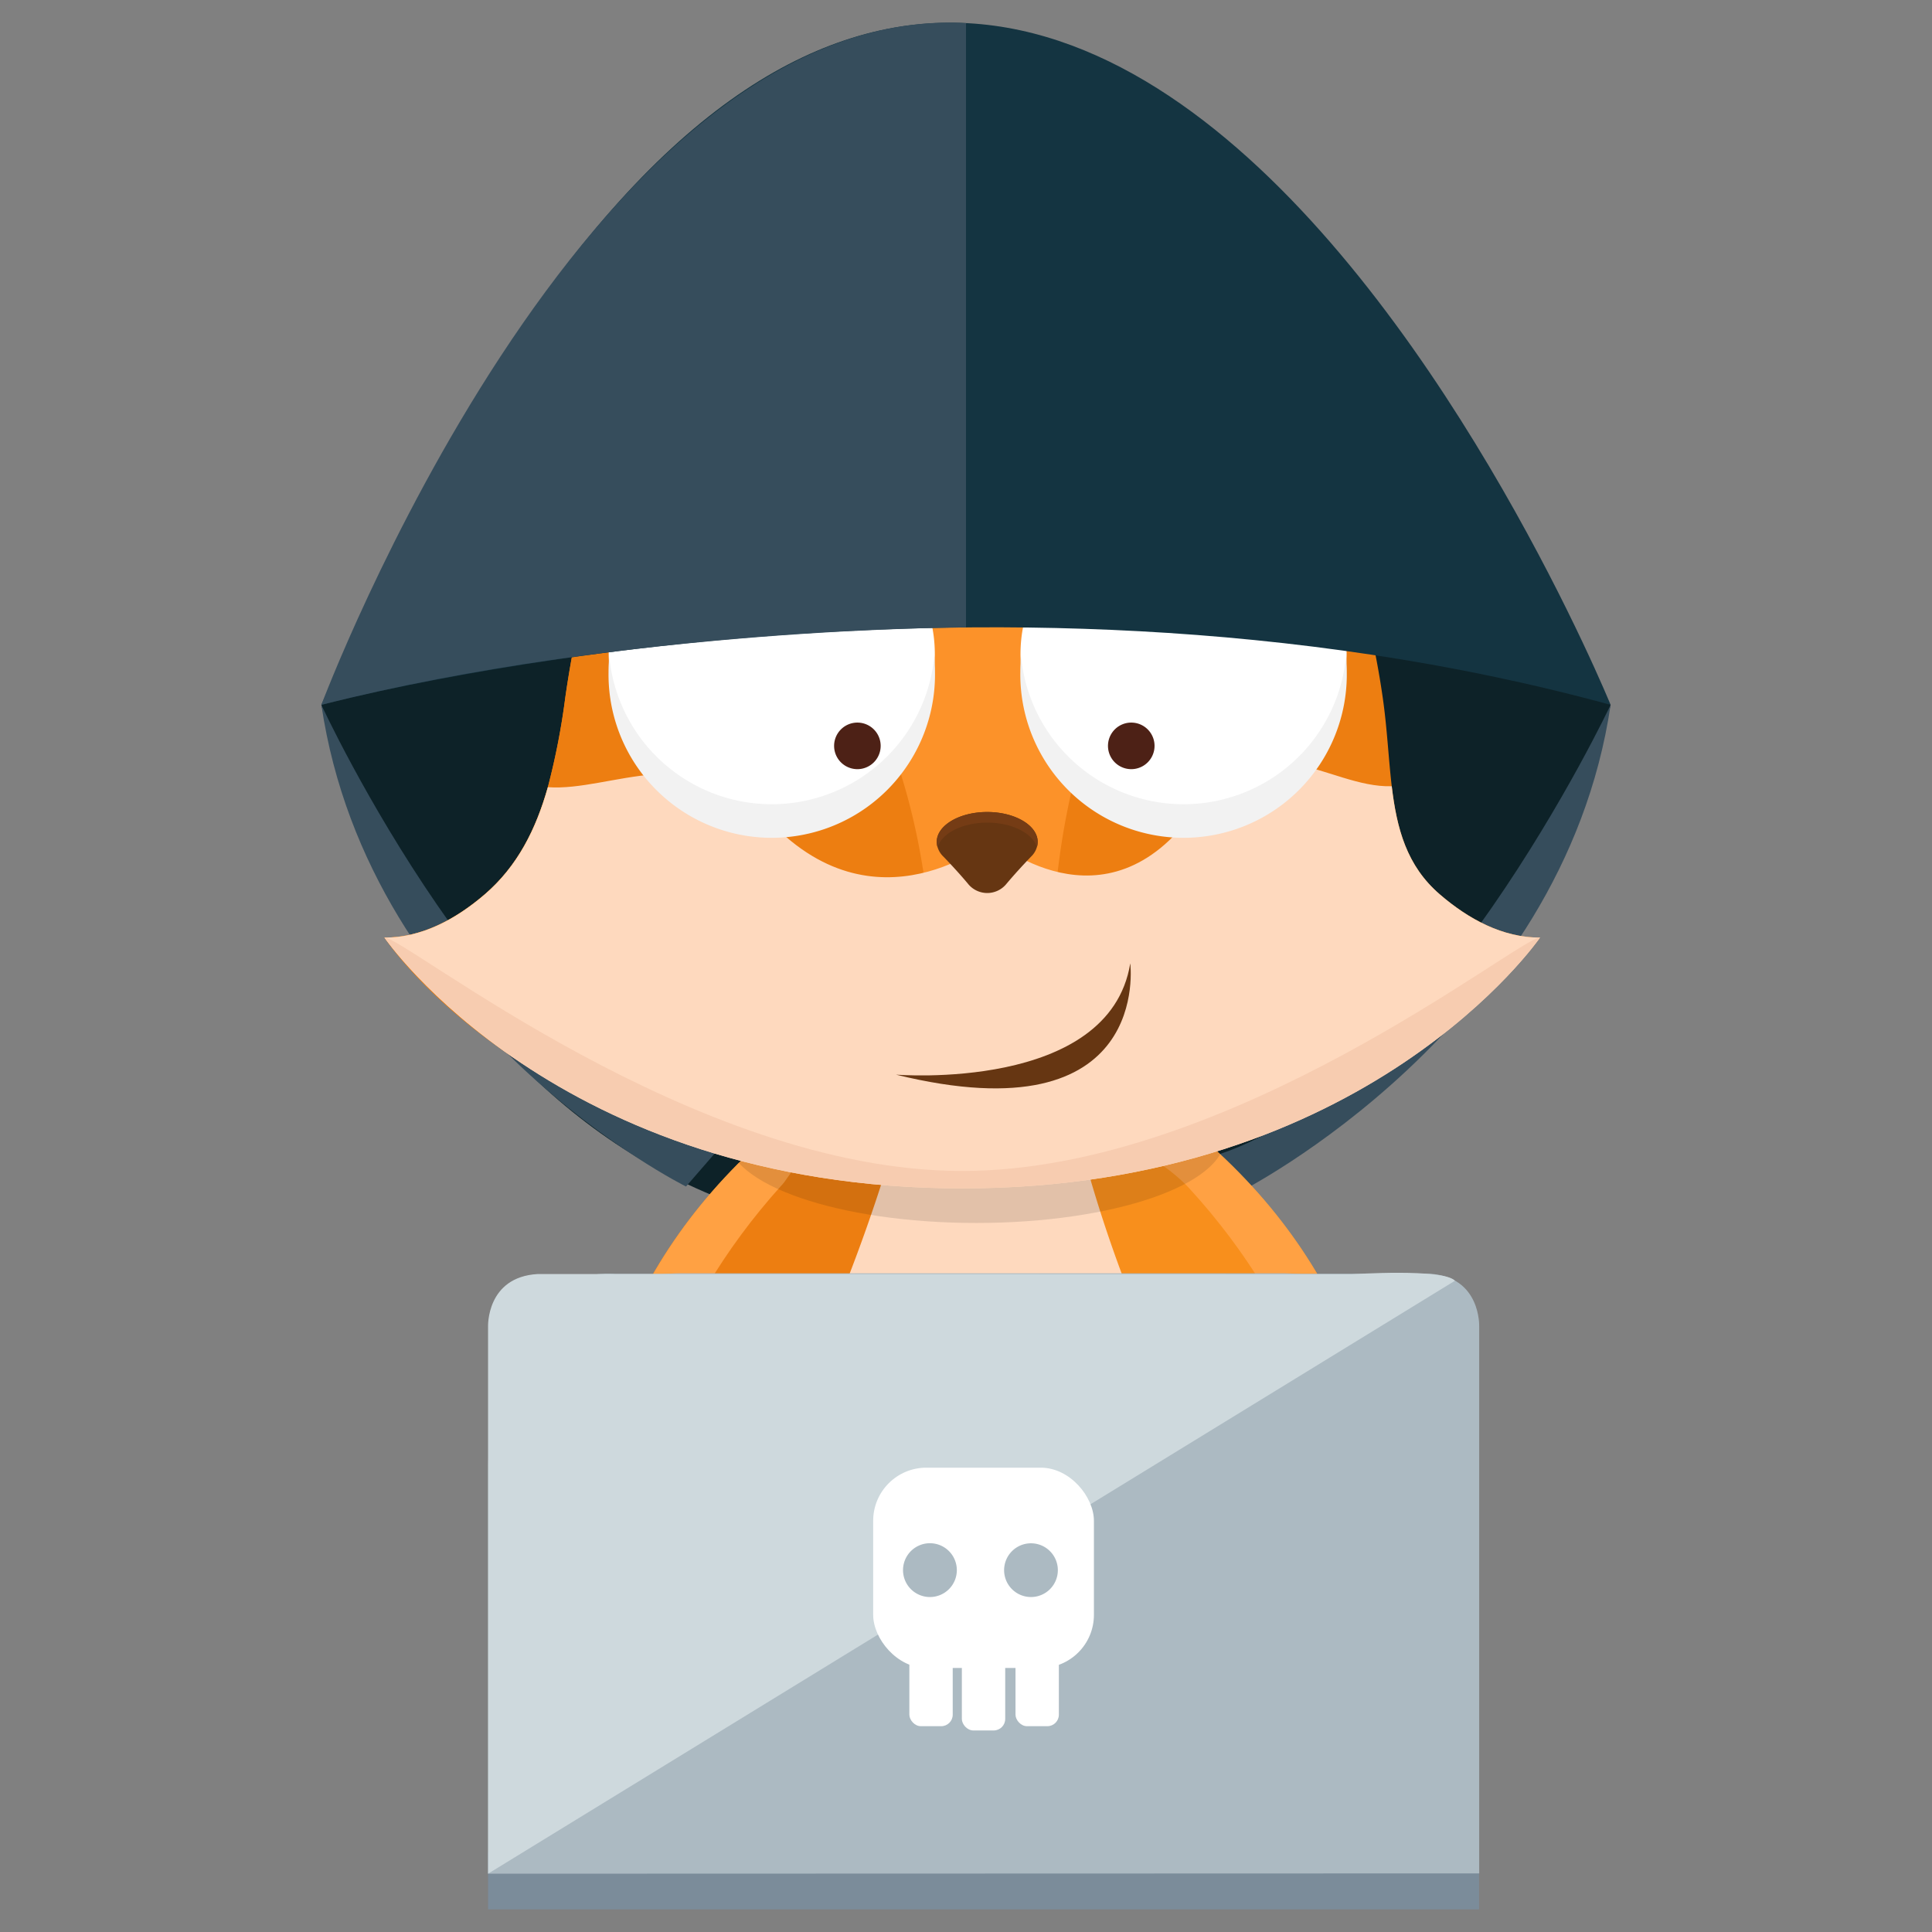 <svg id="Layer_1" height="512" viewBox="0 0 512 512" width="512" xmlns="http://www.w3.org/2000/svg" data-name="Layer 1"><rect x="0" y="0" width="512" height="512" fill="#808080" stroke="none"/><path d="m85.17 186.79s32.31 145.81 171.83 141.81l-.74-55.21-63.5-156s-93.11 57.99-107.59 69.4z" fill="#0d2228"/><path d="m426.83 186.79s-33.53 143.61-173.04 139.61l.74-55.21 85.78-158s72.04 62.19 86.52 73.6z" fill="#0d2228"/><path d="m85.17 186.79s47 102 104.63 118.44l-8 9.21s-83.93-41.7-96.63-127.65z" fill="#364d5c"/><path d="m426.83 186.79s-48.61 103.38-106.25 119.88l8 9.2s85.55-43.13 98.25-129.08z" fill="#364d5c"/><path d="m324.2 446.89c7.52-16.75 11.87-36.69 11.87-58.09 0-20.93-4.16-40.46-11.4-57a110.2 110.2 0 0 0 -9.31-17.2 88.47 88.47 0 0 0 -13.36-15.91 68.83 68.83 0 0 0 -14.36-10.45 59.19 59.19 0 0 0 -5.86-2.8 53.92 53.92 0 0 0 -20.61-4.12 54.92 54.92 0 0 0 -25 6.15 68 68 0 0 0 -14.31 9.86 89.79 89.79 0 0 0 -16.61 20 112.18 112.18 0 0 0 -8.69 17.17 143.71 143.71 0 0 0 -10.27 54.27c0 21.4 4.36 41.34 11.88 58.09h126.03z" fill="#f88f1c"/><path d="m152.63 418c-.19 5.78 9.91 14.32 19.88 15.05.12 0 .64 0 .76.05 10.32 1.82 21-5.12 21.27-10.83 2.27-42.6 12.5-75.15 48.88-106.59-8-9.15-15.61-18.39-23.31-27.76-49.96 35.15-65.83 78.16-67.48 130.08z" fill="#ed7e11"/><path d="m207 314.26c5.76-6.39 14.61-10.75 21.41-16.51-.06.21-.21-.11-.26-.17-2.18-2.43-5.87-7-7.43-8.89-1.08-1.34.07.06-.42-.55s.15.19-.17-.21c-50.07 35-65.58 78.35-67.67 129.92-.17 4.14 5.8 10.45 11.56 13.06-.59-41.85 12.49-82.82 42.98-116.65z" fill="#ffa143"/><path d="m370.38 418.22c.23 5.78-9.79 14.41-19.75 15.22-.12 0-.64 0-.76.05-10.31 1.91-21-4.94-21.36-10.66-2.63-42.58-13.12-75-49.76-106.18 7.94-9.22 15.46-18.51 23.08-27.95 50.25 34.72 66.48 77.6 68.55 129.52z" fill="#f88f1c"/><path d="m315.17 314.92c-5.81-6.35-14.69-10.64-21.54-16.34.06.21.21-.11.26-.17 2.16-2.45 5.82-7 7.35-9 1.08-1.35-.07.06.42-.55s-.15.19.16-.21c50.36 34.56 66.23 77.8 68.75 129.35.21 4.14-5.72 10.5-11.45 13.15.23-41.79-13.2-82.66-43.95-116.23z" fill="#ffa143"/><path d="m243.8 400.15c0-66.61 17.35-118.83 17.35-118.83a54.86 54.86 0 0 0 -25 6.15 68 68 0 0 0 -14.31 9.86 89.79 89.79 0 0 0 -16.61 20 111.28 111.28 0 0 0 -8.69 17.17 143.52 143.52 0 0 0 -10.27 54.27c0 21.4 4.36 41.34 11.87 58.09h48.86a320.31 320.31 0 0 1 -3.2-46.71z" fill="#ed7e11"/><path d="m286.2 446.89c14.08-12.19 23.5-34.33 23.5-59.64a93.07 93.07 0 0 0 -6.94-35.87q-5.52-13.12-10-26.67t-7.92-27.52a51.58 51.58 0 0 0 -5.26-2.51l-.12-.05-.68-.27-.71-.27c-.6-.22-1.2-.44-1.82-.64l-1.39-.44h-.12c-.42-.13-.85-.25-1.28-.36h-.15c-.48-.13-1-.25-1.45-.36l-1.5-.32c-.43-.09-.86-.17-1.3-.24l-.49-.08-.8-.12-.66-.08c-.4-.06-.81-.11-1.21-.14a4.28 4.28 0 0 0 -.49-.05l-1.14-.09h-.05c-.51 0-1-.06-1.52-.08s-1.05 0-1.57 0a49.25 49.25 0 0 0 -22.42 5.5c-2.74 10-5.89 19.84-9.35 29.59q-4.54 12.78-9.82 25.29a93 93 0 0 0 -6.93 35.87c0 25.31 9.41 47.45 23.48 59.64h50.11z" fill="#fed9be"/><ellipse cx="258.72" cy="301.37" opacity=".11" rx="65.95" ry="22.73"/><path d="m408.11 248.47s-46.79 65.25-153.11 65.25-153.11-65.25-153.11-65.25c9.9 0 18.9-4.87 26.54-11.42 8.75-7.52 13.62-17.33 16.76-28.44a187.12 187.12 0 0 0 4.62-23.73c7.62-53.11 30.56-113.48 105.19-113.48 2.09 0 4.15 0 6.17.13 72 3.16 97.85 61.7 105.27 113.35 1.18 8.22 1.52 16.16 2.39 23.51 1.33 11.21 3.94 21.09 12.75 28.66 7.63 6.55 16.63 11.42 26.53 11.42z" fill="#ed7e11"/><path d="m261.16 71.53s-6.16 43.52-6.16 112.58 8.79 97 6.16 130.16c-116.79 0-159.28-65.8-159.28-65.8 9.9 0 18.9-4.87 26.54-11.42 8.75-7.52 13.62-17.33 16.76-28.44a187.12 187.12 0 0 0 4.62-23.73c7.63-53.11 30.57-113.48 105.2-113.48 2.08 0 4.14.05 6.16.13z" fill="#ed7e11"/><path d="m279.2 270.51c-4.63-80.34 32.19-131.89 60-159-16.39-22.29-41.15-38.42-78-40-2-.08-4.08-.13-6.18-.13-38.3 0-63 15.92-79 38.58 27.94 26.65 75.19 78.64 70.47 160.57-1.34 23.15-16.93 35.64-27 40.6a241.07 241.07 0 0 0 35.51 2.55 239.14 239.14 0 0 0 40.82-3.41c-9.25-5.46-15.35-17.83-16.62-39.76z" fill="#fc9229"/><path d="m408.11 248.47s-45.57 66.47-153.11 66.47-153.11-66.47-153.11-66.47c9.9 0 18.9-4.87 26.54-11.42 8.75-7.52 13.62-17.33 16.76-28.44 16.71 1.22 39-12.89 57.73 7.85 28.94 32.13 60.13 6 60.13 6s29.82 26 53.65-7.75c17.43-24.71 35.1-5.83 52.13-6.35 1.33 11.21 3.94 21.09 12.75 28.66 7.63 6.58 16.63 11.45 26.53 11.45z" fill="#fed9be"/><path d="m270.44 173.53c0-23.86 19.36-32 43.22-32s43.21 8.15 43.21 32a43.22 43.22 0 0 1 -86.43 0z" fill="#fff"/><path d="m356.91 178.11a43.26 43.26 0 1 1 -86.51 0 40.22 40.22 0 0 1 .2-4.13 43.25 43.25 0 0 0 86.11 0 40.22 40.22 0 0 1 .2 4.13z" fill="#f2f2f2"/><path d="m161.31 173.53c0-23.86 19.36-32 43.22-32s43.21 8.15 43.21 32a43.22 43.22 0 0 1 -86.43 0z" fill="#fff"/><path d="m247.78 178.11a43.26 43.26 0 1 1 -86.51 0 40.22 40.22 0 0 1 .2-4.13 43.25 43.25 0 0 0 86.11 0 40.22 40.22 0 0 1 .2 4.13z" fill="#f2f2f2"/><path d="m330.58 131.43s-40.71-10.06-43.38-14.14 7.72-15.94 16-13.66 30.35 16.13 30.26 22.13-2.88 5.67-2.88 5.67z" fill="#663612"/><path d="m332.36 130.42q0-.33 0-.72c.09-6-22-19.85-30.26-22.12-5.83-1.6-12.7 3.78-15.34 8.54-.54-4.8 8.83-14.57 16.42-12.49 8.29 2.27 30.35 16.14 30.26 22.13 0 2.48-.5 3.88-1.08 4.66z" fill="#753c15"/><path d="m176.3 139.14s38.35-17 40.28-21.44-10.37-14.36-18.14-10.7-27.09 21.15-26 27 3.86 5.14 3.86 5.14z" fill="#663612"/><path d="m174.37 138.46a6.61 6.61 0 0 1 -.15-.7c-1.13-5.89 18.2-23.36 26-27 5.47-2.58 13.16 1.53 16.59 5.75-.31-4.81-11.22-12.82-18.34-9.45-7.77 3.68-27.1 21.15-26 27 .46 2.44 1.19 3.72 1.9 4.4z" fill="#753c15"/><path d="m275 223.13c0-4.39-6-7.94-13.38-7.94s-13.38 3.55-13.38 7.94a5.65 5.65 0 0 0 1.76 3.87c2.24 2.32 4.41 4.69 6.48 7.15a6.54 6.54 0 0 0 10.3 0c2.08-2.46 4.25-4.83 6.48-7.15a5.61 5.61 0 0 0 1.74-3.87z" fill="#663612"/><path d="m275 223.13a4.7 4.7 0 0 1 -.21 1.4c-1.12-3.71-6.59-6.53-13.17-6.53s-12 2.82-13.16 6.53a4.41 4.41 0 0 1 -.22-1.4c0-4.39 6-7.94 13.38-7.94s13.38 3.55 13.38 7.94z" fill="#753c15"/><path d="m305.87 198.75a6.17 6.17 0 1 0 -5.06 5 6.17 6.17 0 0 0 5.06-5z" fill="#4d2116"/><path d="m233.29 198.75a6.17 6.17 0 1 0 -5.06 5 6.18 6.18 0 0 0 5.06-5z" fill="#4d2116"/><path d="m255 310.32c-71.36 0-147.41-61.85-153.11-61.85 0 0 45.55 66.47 153.11 66.47s153.12-66.47 153.12-66.47c-5.71 0-81.77 61.85-153.12 61.85z" fill="#f7ccb0"/><path d="m129.34 490.88h262.62v15.12h-262.62z" fill="#7b8c9a"/><path d="m152.08 340.19 239.92 156.28v-144.92s.53-13.22-13.17-14l-215.83.03s-7.84-.72-10.92 2.61z" fill="#acbac2"/><path d="m392 496.47-262.61.08v-107.88a51.22 51.22 0 0 1 51.23-51.23h159a51.22 51.22 0 0 1 51.23 51.23z" fill="#acbac2"/><path d="m385.58 339.41-256.24 157.14v-144.92s-.53-13.22 13.17-14l215.77.06s24.22-1.61 27.3 1.72z" fill="#ced9dd"/><g fill="#fff"><rect height="53.08" rx="14.08" width="58.5" x="231.4" y="388.95"/><rect height="22.04" rx="3.05" width="11.49" x="240.99" y="435.42"/><rect height="22.04" rx="3.05" width="11.49" x="254.9" y="436.55"/><rect height="22.04" rx="3.05" width="11.49" x="269.12" y="435.42"/></g><path d="m239.31 416.1a7.13 7.13 0 1 1 7.12 7.13 7.13 7.13 0 0 1 -7.12-7.13z" fill="#acbac2"/><path d="m266.1 416.1a7.12 7.12 0 1 1 7.11 7.13 7.12 7.12 0 0 1 -7.11-7.13z" fill="#acbac2"/><path d="m85.17 186.79s172.44-46.23 341.66 0c0 0-166.01-406.74-341.66 0z" fill="#143441"/><path d="m256 6.12v160.16s-89.58-.06-170.83 20.51c0 0 69.83-186.27 170.83-180.67z" fill="#364d5c"/><path d="m237.44 284.79s56.52 4.64 62.09-29.49c0 0 5.95 46.2-62.09 29.49z" fill="#663612"/></svg>